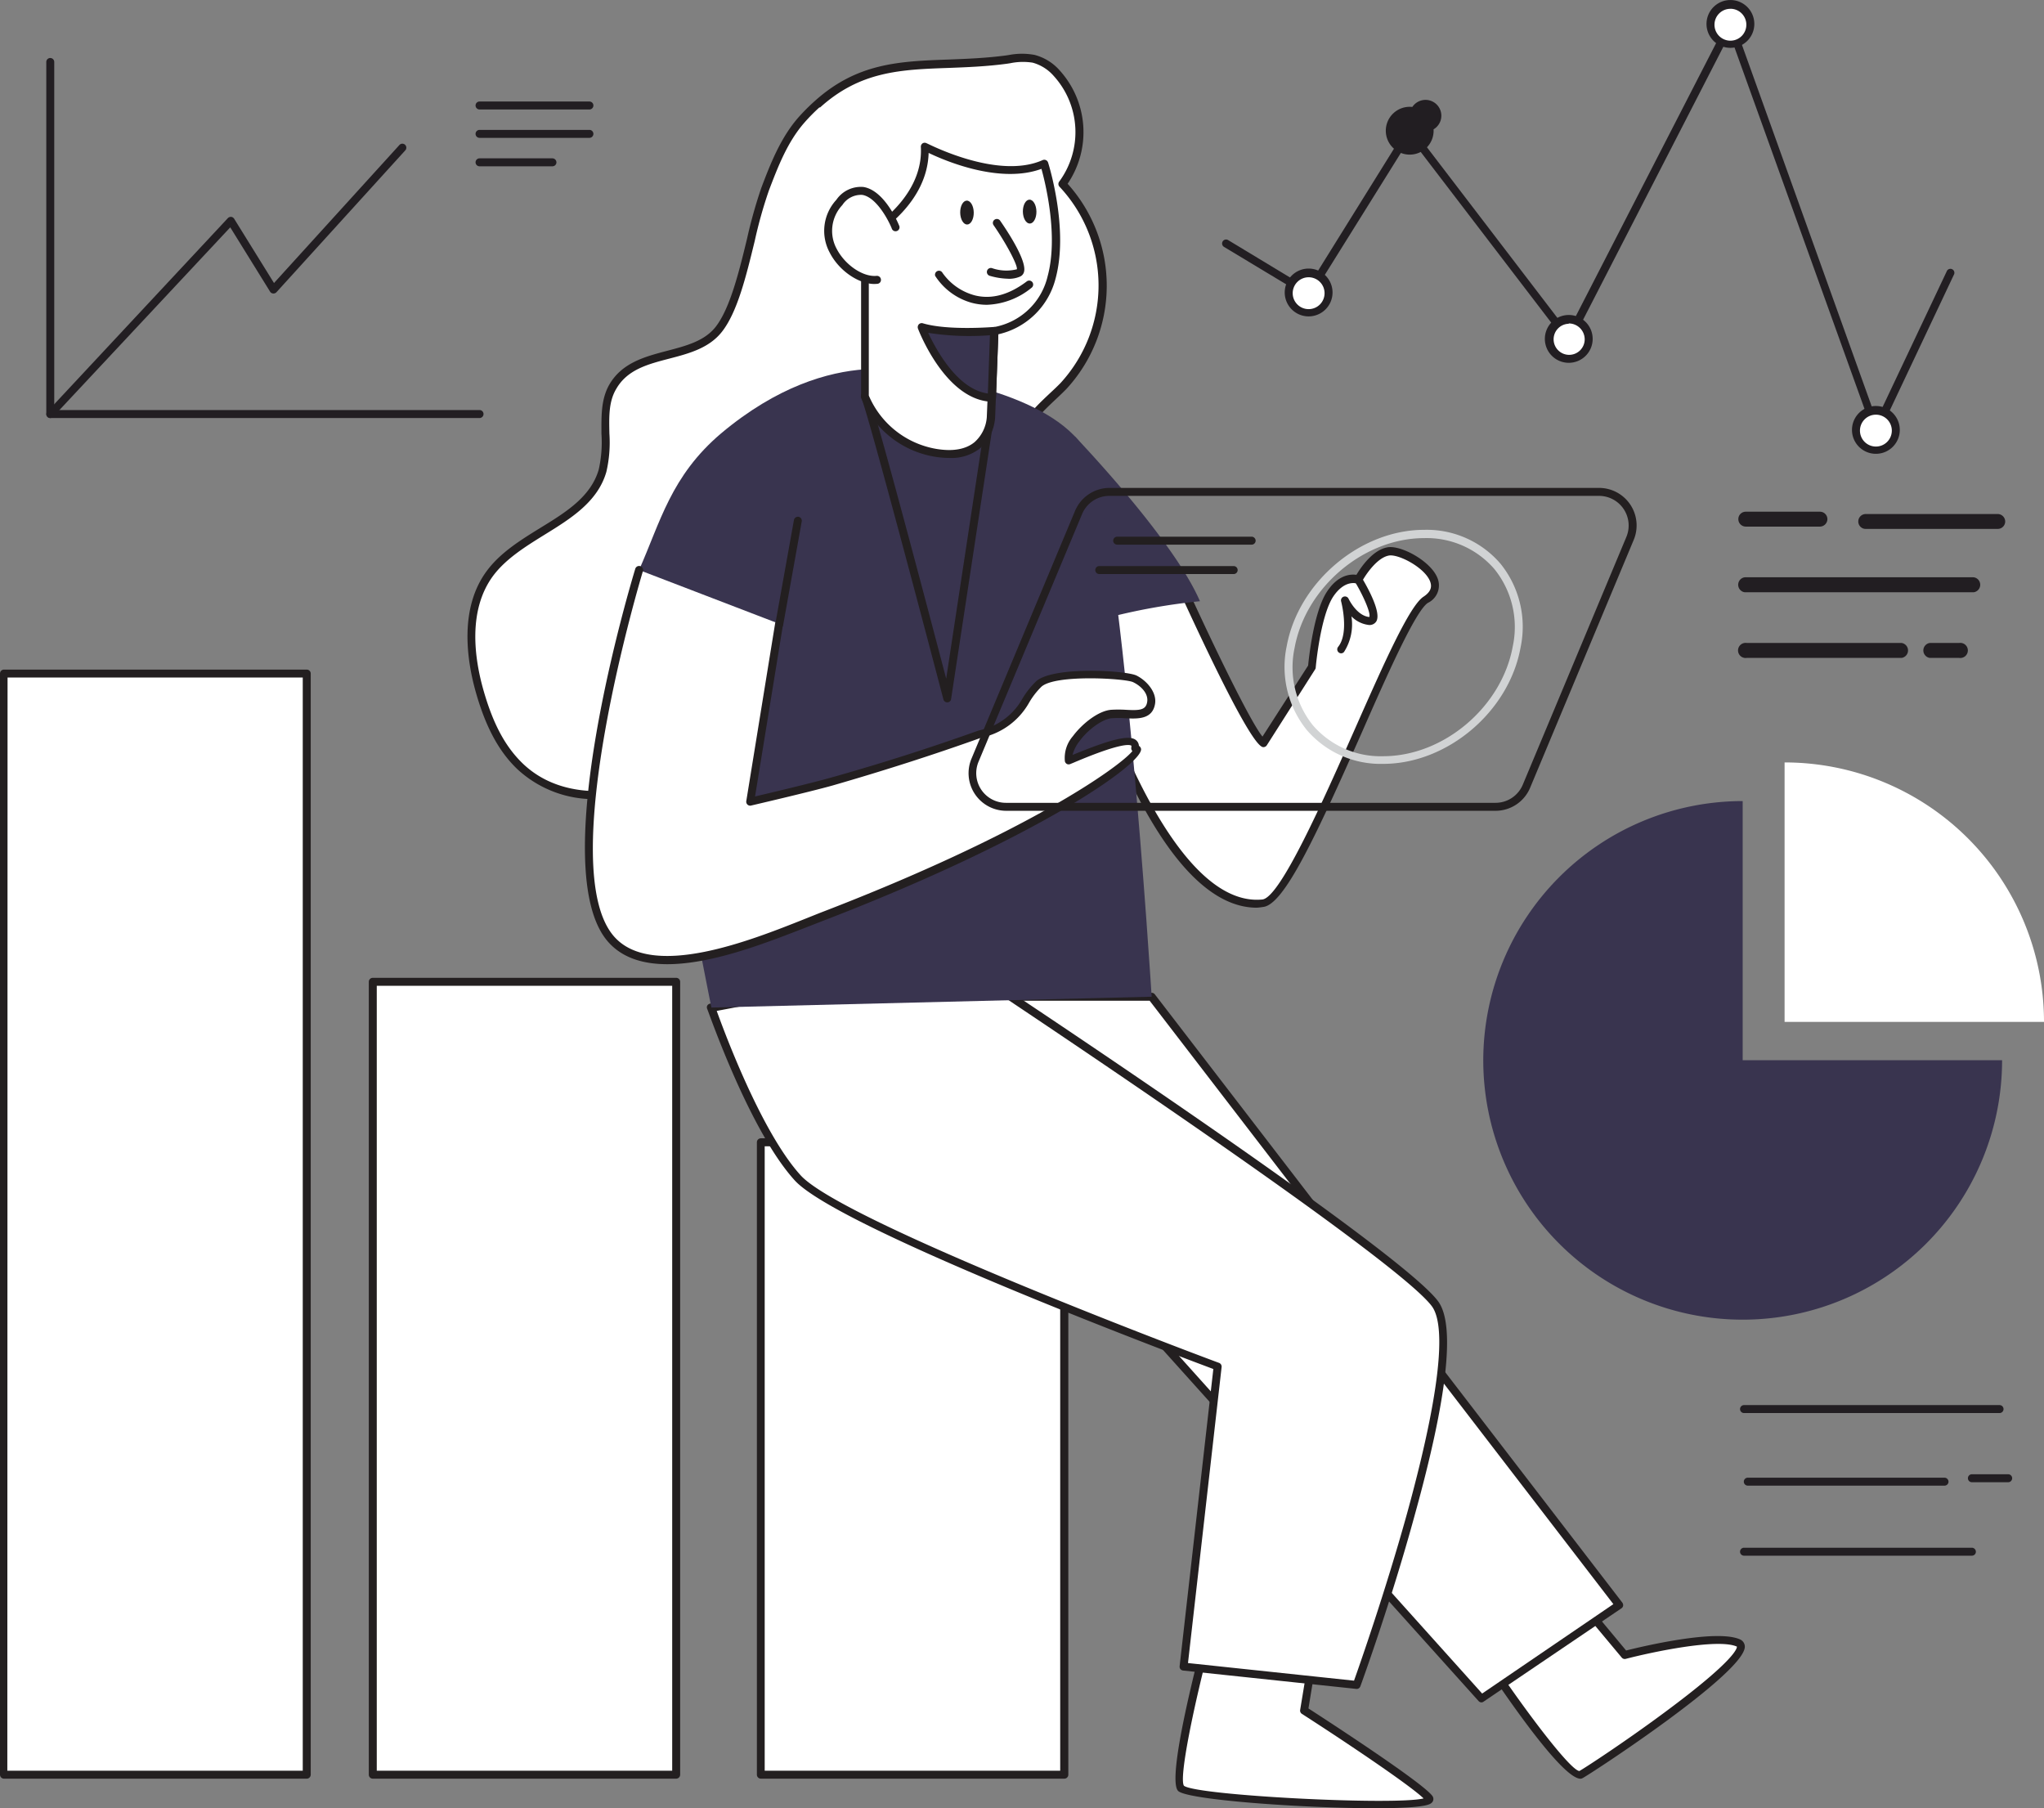 <svg xmlns="http://www.w3.org/2000/svg" width="270.45" height="239.215" viewBox="0 0 270.45 239.215">
  <rect x="0" y="0" width="270.45" height="239.215" fill="#808080" stroke="none"/>
  <g id="_507_data_analyst_flatline" data-name="#507_data_analyst_flatline" transform="translate(-71.5 -36.47)">
    <path id="Caminho_160" data-name="Caminho 160" d="M258.11,245.4s10.689,16.034,12.471,15.138,24.141-15.929,20.873-17.415-15.043,1.592-15.043,1.592l-8.8-10.542Z" transform="translate(10.111 10.712)" fill="#fff"/>
    <path id="Caminho_161" data-name="Caminho 161" d="M270.546,261.1c-2.108,0-8.1-8.254-12.85-15.38a.527.527,0,0,1,0-.633l9.488-11.28a.517.517,0,0,1,.8,0l8.592,10.331c1.982-.5,11.954-2.888,15.075-1.465a1.054,1.054,0,0,1,.633.938c.063,3.5-20.535,16.951-21.495,17.426a.676.676,0,0,1-.242.063Zm-11.754-15.633c4.712,7.031,10.447,14.537,11.6,14.611.685-.369,6.04-3.869,11.269-7.748,9.561-7.074,9.593-8.56,9.572-8.708-2.562-1.149-11.48.78-14.706,1.623a.517.517,0,0,1-.538-.179l-8.433-10.1Z" transform="translate(10.082 10.682)" fill="#231f20"/>
    <path id="Caminho_162" data-name="Caminho 162" d="M223.4,241.44s-5.05,18.9-3.669,20.483,34.039,3.163,32.848,1.392-16.551-11.68-16.551-11.68l1.465-8.855Z" transform="translate(8.018 11.105)" fill="#fff"/>
    <path id="Caminho_163" data-name="Caminho 163" d="M245.5,264.606c-9.582,0-25.089-1.107-26.133-2.309-1.455-1.666,2.34-16.466,3.542-20.968a.538.538,0,0,1,.559-.38l14.1,1.328a.58.58,0,0,1,.369.211.506.506,0,0,1,.095.4l-1.4,8.518c2.53,1.634,15.254,9.9,16.414,11.6a.675.675,0,0,1-.179.938C252.3,264.427,249.39,264.606,245.5,264.606Zm-21.684-22.549c-2.351,8.9-4.343,18.543-3.658,19.576,1.676,1.3,27.894,2.625,31.71,1.676-1.855-1.792-10.394-7.516-16.1-11.185a.506.506,0,0,1-.232-.527l1.37-8.3Z" transform="translate(7.994 11.079)" fill="#231f20"/>
    <rect id="Retângulo_762" data-name="Retângulo 762" width="40.143" height="83.67" transform="translate(172.153 187.587)" fill="#fff"/>
    <path id="Caminho_164" data-name="Caminho 164" d="M207.16,264.034H167.027a.527.527,0,0,1-.527-.527v-83.66a.527.527,0,0,1,.527-.527h40.154a.527.527,0,0,1,.527.527v83.66a.527.527,0,0,1-.548.527Zm-39.627-1.054h39.1V180.374h-39.1Z" transform="translate(5.147 7.74)" fill="#231f20"/>
    <rect id="Retângulo_763" data-name="Retângulo 763" width="40.143" height="104.891" transform="translate(120.825 166.356)" fill="#fff"/>
    <path id="Caminho_165" data-name="Caminho 165" d="M158.46,265.125H118.317a.527.527,0,0,1-.527-.527V159.707a.527.527,0,0,1,.527-.527H158.46a.527.527,0,0,1,.527.527V264.6A.527.527,0,0,1,158.46,265.125Zm-39.616-1.054h39.089V160.234H118.844Z" transform="translate(2.508 6.649)" fill="#231f20"/>
    <rect id="Retângulo_764" data-name="Retângulo 764" width="40.143" height="145.677" transform="translate(71.974 125.569)" fill="#fff"/>
    <path id="Caminho_166" data-name="Caminho 166" d="M112.086,267.221H72.027a.527.527,0,0,1-.527-.527V121.027a.527.527,0,0,1,.527-.527h40.059a.527.527,0,0,1,.527.527V266.694A.527.527,0,0,1,112.086,267.221ZM72.47,266.167h39.089V121.544H72.5Z" transform="translate(0 4.553)" fill="#231f20"/>
    <path id="Caminho_167" data-name="Caminho 167" d="M218.1,161.56l61.849,80.476-18.206,12.344L178.3,161.56Z" transform="translate(5.786 6.777)" fill="#fff"/>
    <path id="Caminho_168" data-name="Caminho 168" d="M261.766,254.935a.527.527,0,0,1-.39-.179l-83.449-92.821a.517.517,0,0,1-.084-.559.538.538,0,0,1,.485-.316h39.8a.517.517,0,0,1,.411.2l61.859,80.476a.569.569,0,0,1,.105.411.506.506,0,0,1-.232.348l-18.206,12.323A.5.5,0,0,1,261.766,254.935ZM179.54,162.114l82.31,91.65,17.362-11.828-61.353-79.823Z" transform="translate(5.759 6.75)" fill="#231f20"/>
    <path id="Caminho_169" data-name="Caminho 169" d="M160.79,163.238s5.471,15.992,11.438,22.528S227.773,210.7,227.773,210.7l-4.512,39.711,22.918,2.435s15.665-43.337,10.352-50.464-63.251-45.33-63.251-45.33Z" transform="translate(4.838 6.533)" fill="#fff"/>
    <path id="Caminho_170" data-name="Caminho 170" d="M246.209,253.4h0l-22.971-2.435a.548.548,0,0,1-.358-.19.527.527,0,0,1-.105-.39l4.459-39.31c-4.986-1.866-49.546-18.606-55.366-24.931-5.967-6.536-11.322-22.053-11.6-22.707a.517.517,0,0,1,0-.432.559.559,0,0,1,.358-.264l32.511-6.178a.538.538,0,0,1,.379.074c2.467,1.571,58.18,38.341,63.451,45.467,2.309,3.089,1.265,12.65-3.1,28.347-3.163,11.6-7.137,22.5-7.179,22.6A.527.527,0,0,1,246.209,253.4Zm-22.328-3.426,21.969,2.33c.727-2.035,4.153-11.8,7.021-22.138,5.271-19.165,4.712-25.5,3.268-27.409-5.06-6.768-59.361-42.736-62.924-45.087l-31.689,6.03c1.054,2.91,5.935,16.087,11.122,21.769,5.819,6.325,54.817,24.615,55.344,24.794a.527.527,0,0,1,.337.559Z" transform="translate(4.807 6.506)" fill="#231f20"/>
    <path id="Caminho_171" data-name="Caminho 171" d="M219.41,107.641s10.415,23.192,12,23.35L237.837,121s.59-6.821,2.372-9.593,3.763-1.982,3.763-1.982,1.76-3.331,3.932-3.721,8.95,3.806,4.976,6.4-16.8,39.679-21.558,40.143c-15.106,1.455-25.838-40.322-25.733-40.449Z" transform="translate(7.265 3.75)" fill="#fff"/>
    <path id="Caminho_172" data-name="Caminho 172" d="M230.544,152.832c-5.809,0-11.6-5.84-17.078-17.394-4.217-8.887-8.887-23.318-8.233-23.983a.475.475,0,0,1,.221-.127l13.831-4.217a.548.548,0,0,1,.632.285c4.48,9.973,9.772,20.852,11.385,22.8l6.04-9.4c.095-.991.738-7.031,2.446-9.7,1.486-2.319,3.163-2.414,3.943-2.3.548-.917,2.108-3.279,4.1-3.637,1.792-.327,5.735,1.824,6.62,4.048a2.562,2.562,0,0,1-1.265,3.3c-1.613,1.054-5.271,9.245-8.75,17.173-6.093,13.757-10.289,22.791-13.061,23.055A7.379,7.379,0,0,1,230.544,152.832Zm-24.32-40.639a136.851,136.851,0,0,0,7.211,20.662c4.048,9.013,10.415,19.618,17.847,18.891,2.361-.232,8.043-13.061,12.2-22.444,3.89-8.8,7.263-16.4,9.129-17.615,1.191-.78,1.054-1.529.864-2.035-.727-1.845-4.217-3.637-5.45-3.405-1.581.285-3.11,2.593-3.563,3.447a.538.538,0,0,1-.664.253c-.053,0-1.613-.569-3.163,1.771-1.687,2.625-2.288,9.287-2.288,9.351a.475.475,0,0,1-.084.242l-6.388,10.036a.538.538,0,0,1-.506.242c-1.613-.2-8.265-14.453-12.229-23.192Z" transform="translate(7.242 3.72)" fill="#231f20"/>
    <path id="Caminho_173" data-name="Caminho 173" d="M176.4,49.854a24.753,24.753,0,0,0-2.014,2.045c-2.319,2.614-3.616,5.956-4.86,9.214-1.887,4.944-3.025,14.579-6.114,18.533-3.394,4.333-11.027,2.456-14.01,7.569-1.908,3.268-.348,7.506-1.381,11.143-1.887,6.578-10.795,8.075-14.885,13.567-3.268,4.375-2.846,10.542-1.339,15.749,1.054,3.616,2.593,7.211,5.271,9.8,8.771,8.37,25.617,1.455,31.625-7.084,3-4.312,4.7-10.015,9.393-12.376,3.4-1.708,7.443-1.128,11.248-1.265a28.3,28.3,0,0,0,12.049-3.163c3.9-2.035,7.674-6.241,6.146-10.363-.959-2.562-3.753-4.217-4.217-6.926-.717-3.711,3.1-6.462,5.766-9.14,6.968-7.031,6.894-19.787-.158-26.734a11.6,11.6,0,0,0-.791-14.685,6.22,6.22,0,0,0-3.047-1.887,10.152,10.152,0,0,0-3.563.116C191.739,45.257,183.98,43.023,176.4,49.854Z" transform="translate(3.205 0.394)" fill="#fff"/>
    <path id="Caminho_174" data-name="Caminho 174" d="M147.385,141.818a14.9,14.9,0,0,1-10.605-3.953c-2.414-2.3-4.153-5.492-5.461-10.046s-2.2-11.343,1.423-16.2c1.792-2.414,4.47-4.069,7.063-5.671,3.447-2.108,6.7-4.143,7.738-7.727a16.383,16.383,0,0,0,.358-4.733c0-2.224-.095-4.533,1.054-6.525,1.687-2.888,4.723-3.679,7.643-4.449,2.53-.664,4.923-1.286,6.409-3.163,1.908-2.435,3.1-7.305,4.143-11.6a64.228,64.228,0,0,1,1.9-6.789c1.2-3.163,2.551-6.652,4.955-9.372a25.818,25.818,0,0,1,2.108-2.108h0c5.619-5.06,11.227-5.271,17.71-5.5,2.446-.095,4.965-.19,7.653-.548l.4-.063a9.119,9.119,0,0,1,3.342,0,6.663,6.663,0,0,1,3.31,2.045,12.165,12.165,0,0,1,1.054,15,20.156,20.156,0,0,1-.158,27.145c-.432.443-.9.886-1.37,1.328-2.361,2.224-4.786,4.522-4.217,7.379a8.265,8.265,0,0,0,2.108,3.574,12.05,12.05,0,0,1,2.108,3.268c1.56,4.217-2.035,8.729-6.388,11.016a29.022,29.022,0,0,1-12.281,3.257H186.59c-2.836,0-5.766,0-8.244,1.191-3.163,1.571-4.86,4.7-6.684,8-.78,1.413-1.592,2.878-2.509,4.217-3.932,5.619-12.186,10.236-19.618,10.985C148.8,141.786,148.08,141.818,147.385,141.818Zm29.4-91.545a23.761,23.761,0,0,0-1.982,2c-2.277,2.572-3.542,5.872-4.754,9.055a59.529,59.529,0,0,0-1.866,6.652c-1.128,4.628-2.288,9.4-4.333,12.007-1.708,2.182-4.385,2.888-6.979,3.563-2.836.738-5.524,1.444-6.989,3.964-1.054,1.729-.97,3.785-.928,5.967a17.226,17.226,0,0,1-.4,5.039c-1.139,3.985-4.733,6.2-8.2,8.339-2.5,1.55-5.092,3.163-6.768,5.4-3.363,4.522-2.541,10.848-1.254,15.3s2.9,7.379,5.176,9.572c3.7,3.532,8.528,3.879,11.923,3.532,7.158-.706,15.085-5.144,18.859-10.542.886-1.276,1.687-2.709,2.456-4.1,1.824-3.3,3.711-6.726,7.126-8.433,2.709-1.349,5.766-1.328,8.718-1.3h2.751a28.073,28.073,0,0,0,11.828-3.163c3.953-2.108,7.253-6.072,5.893-9.709a11,11,0,0,0-1.95-2.962,9.224,9.224,0,0,1-2.382-4.059c-.643-3.394,2.108-6.009,4.565-8.317.464-.432.928-.864,1.349-1.3a19.091,19.091,0,0,0-.148-25.986.527.527,0,0,1,0-.7,11.048,11.048,0,0,0-.759-13.947,5.7,5.7,0,0,0-2.783-1.75,8.286,8.286,0,0,0-2.962.074l-.411.063c-2.73.369-5.271.464-7.748.559-6.325.221-11.712.422-17.046,5.271Z" transform="translate(3.179 0.365)" fill="#231f20"/>
    <path id="Caminho_175" data-name="Caminho 175" d="M206.495,91.24s12.945,13.451,16.551,21.8a81.033,81.033,0,0,0-18.2,3.974Z" transform="translate(7.225 2.967)" fill="#39344f"/>
    <path id="Caminho_176" data-name="Caminho 176" d="M189.481,83.709S177.464,78.8,162.558,91.3c-6.641,5.64-8.033,11.744-10.848,18.069,2.108,21.189,9.572,57.885,9.572,57.885l58.254-1.434s-4.016-64.252-8.676-72.18S189.481,83.709,189.481,83.709Z" transform="translate(4.346 2.508)" fill="#39344f"/>
    <path id="Caminho_177" data-name="Caminho 177" d="M180.05,86.21c.907,1.771,10.9,39.953,10.9,39.953L196.337,90.7Z" transform="translate(5.881 2.695)" fill="#39344f"/>
    <path id="Caminho_178" data-name="Caminho 178" d="M190.977,126.718a.517.517,0,0,1-.506-.4c-2.783-10.605-10.141-38.435-10.858-39.848a.506.506,0,0,1,.063-.569.538.538,0,0,1,.548-.179l16.287,4.512a.517.517,0,0,1,.38.58l-5.4,35.463a.506.506,0,0,1-.485.443ZM180.91,87.007c1.7,5.334,7.885,28.79,9.93,36.58l4.934-32.479Z" transform="translate(5.854 2.668)" fill="#231f20"/>
    <path id="Caminho_179" data-name="Caminho 179" d="M203.769,57.115s2.72,8.634.991,15.043a9.488,9.488,0,0,1-7.58,7.095L196.738,90.7s-.179,5.861-7.316,4.67a12.323,12.323,0,0,1-9.372-7.464V66.824s8.317-4.364,7.906-11.954C187.967,54.859,197.455,59.92,203.769,57.115Z" transform="translate(5.881 0.997)" fill="#fff"/>
    <path id="Caminho_180" data-name="Caminho 180" d="M191.25,96.083a11.986,11.986,0,0,1-1.887-.158A12.745,12.745,0,0,1,179.58,88.1a.474.474,0,0,1,0-.169V66.851a.506.506,0,0,1,.285-.464c.074,0,8.012-4.3,7.622-11.459a.538.538,0,0,1,.242-.474.527.527,0,0,1,.527,0c.095,0,9.34,4.9,15.349,2.224a.527.527,0,0,1,.717.327c.116.358,2.751,8.855.991,15.338a10.1,10.1,0,0,1-7.569,7.379l-.432,11.037a5.925,5.925,0,0,1-2,4.059,6.156,6.156,0,0,1-4.059,1.265ZM180.6,87.829a11.881,11.881,0,0,0,8.908,7.052c2.2.369,3.911.074,5.081-.886a4.912,4.912,0,0,0,1.623-3.289l.464-11.427a.527.527,0,0,1,.464-.506,8.9,8.9,0,0,0,7.126-6.747c1.423-5.271-.274-12.207-.822-14.189-5.429,2-12.566-.97-14.927-2.108-.19,6.6-6.473,10.542-7.917,11.406Z" transform="translate(5.855 0.971)" fill="#231f20"/>
    <path id="Caminho_181" data-name="Caminho 181" d="M184.335,65.186S181.1,57.1,176.956,61.96,178.379,72.5,181.921,72.2" transform="translate(5.634 1.297)" fill="#fff"/>
    <path id="Caminho_182" data-name="Caminho 182" d="M181.613,72.77c-2.108,0-4.7-1.75-5.924-4.132a6.04,6.04,0,0,1,.864-7,3.922,3.922,0,0,1,3.605-1.7c2.825.474,4.617,4.891,4.691,5.071a.527.527,0,1,1-.97.39c-.453-1.117-2.035-4.111-3.89-4.417a2.941,2.941,0,0,0-2.635,1.339,4.986,4.986,0,0,0-.738,5.83c1.107,2.108,3.468,3.721,5.271,3.542a.527.527,0,0,1,.569.485.517.517,0,0,1-.474.569Z" transform="translate(5.605 1.271)" fill="#231f20"/>
    <path id="Caminho_183" data-name="Caminho 183" d="M198.216,71.857a9.488,9.488,0,0,1-2.477-.39.53.53,0,1,1,.316-1.012,5.745,5.745,0,0,0,3.279.148c.137-.464-1.276-3.215-3.078-5.83a.517.517,0,0,1,.126-.727.527.527,0,0,1,.738.127c.843,1.212,3.563,5.271,3.163,6.768a.917.917,0,0,1-.506.622,3.69,3.69,0,0,1-1.56.3Z" transform="translate(6.711 1.489)" fill="#231f20"/>
    <path id="Caminho_184" data-name="Caminho 184" d="M195.712,74.952a7.885,7.885,0,0,1-2.035-.274,8.433,8.433,0,0,1-4.8-3.553.527.527,0,0,1,.97-.4,7.6,7.6,0,0,0,4.291,2.983c2.2.548,4.512-.074,6.863-1.855a.527.527,0,0,1,.633.843,9.835,9.835,0,0,1-5.924,2.256Z" transform="translate(6.359 1.841)" fill="#231f20"/>
    <path id="Caminho_185" data-name="Caminho 185" d="M196.795,78.026s-6.146.527-9.625-.506c0,0,3.489,9.171,9.308,9.351Z" transform="translate(6.267 2.224)" fill="#39344f"/>
    <path id="Caminho_186" data-name="Caminho 186" d="M196.5,87.425h0c-6.1-.19-9.635-9.3-9.783-9.688a.569.569,0,0,1,.105-.548.538.538,0,0,1,.538-.148c3.342,1,9.372.485,9.435.485a.548.548,0,0,1,.411.148.5.5,0,0,1,.158.4l-.316,8.845a.527.527,0,0,1-.548.506Zm-8.433-9.119c1.054,2.2,3.848,7.474,7.9,8.022l.274-7.706A35.494,35.494,0,0,1,188.071,78.306Z" transform="translate(6.241 2.197)" fill="#231f20"/>
    <ellipse id="Elipse_131" data-name="Elipse 131" cx="0.896" cy="1.581" rx="0.896" ry="1.581" transform="matrix(1, -0.016, 0.016, 1, 198.523, 63.025)" fill="#231f20"/>
    <ellipse id="Elipse_132" data-name="Elipse 132" cx="0.896" cy="1.581" rx="0.896" ry="1.581" transform="matrix(1, -0.016, 0.016, 1, 206.816, 62.897)" fill="#231f20"/>
    <path id="Caminho_187" data-name="Caminho 187" d="M152.051,108s-12.123,39.7-3.595,48.946c5.914,6.42,21.084-.538,27.683-3.078,32.616-12.513,44.16-22.749,41.556-22.264.8-2.678-7.379,1.054-8.75,1.571-.548-2.193,3.458-6.051,5.714-6.178s4.849.791,5.2-1.444c.19-1.276-1.054-2.572-2.161-3.163s-10.658-1.149-12.65.664c-1.307,1.17-1.971,2.91-3.163,4.153a11.817,11.817,0,0,1-4.586,2.477q-9.688,3.479-19.629,6.262c-3.163.907-10.774,2.657-10.774,2.657l3.806-23.445" transform="translate(4.005 3.876)" fill="#fff"/>
    <path id="Caminho_188" data-name="Caminho 188" d="M155.82,160.177c-3.089,0-5.83-.77-7.727-2.836-8.623-9.361,2.983-47.828,3.479-49.452a.529.529,0,1,1,1.012.306c-.116.39-11.933,39.511-3.711,48.429,5.1,5.545,18.037.39,24.984-2.372l2.108-.843c27.3-10.468,39.669-19.313,41.387-21.421h0a.559.559,0,0,1-.137-.506.569.569,0,0,0,0-.211c-.126-.105-1.054-.559-7.664,2.256l-.411.169a.538.538,0,0,1-.443,0,.569.569,0,0,1-.274-.348,4.375,4.375,0,0,1,1.054-3.331c1.2-1.623,3.4-3.405,5.134-3.5a16.624,16.624,0,0,1,1.782,0c1.94.116,2.751.053,2.92-1.054s-.833-2.108-1.876-2.6-10.247-1.054-12.113.6a9.888,9.888,0,0,0-1.634,2.108,9.487,9.487,0,0,1-6.325,4.638c-6.441,2.309-13.061,4.417-19.671,6.325-3.163.886-10.721,2.635-10.795,2.657a.517.517,0,0,1-.474-.126.527.527,0,0,1-.158-.474l3.806-23.445a.517.517,0,0,1,.6-.432.538.538,0,0,1,.443.6l-3.69,22.675c2.013-.474,7.432-1.76,9.983-2.477,6.589-1.845,13.177-3.953,19.608-6.251a8.549,8.549,0,0,0,5.787-4.217,11.144,11.144,0,0,1,1.824-2.3c2.266-2.013,11.944-1.423,13.283-.748s2.678,2.2,2.446,3.711c-.337,2.108-2.288,2.024-4.016,1.929a12.813,12.813,0,0,0-1.676,0c-1.181.063-3.163,1.444-4.343,3.078a4.817,4.817,0,0,0-.886,1.782c5.123-2.108,7.58-2.72,8.433-1.929a1.054,1.054,0,0,1,.348.717.664.664,0,0,1,.274.369c.506,1.782-13.251,11.7-42.167,22.823l-2.108.822C169.166,157.246,161.871,160.177,155.82,160.177Z" transform="translate(3.978 3.849)" fill="#231f20"/>
    <path id="Caminho_189" data-name="Caminho 189" d="M169.337,116.068h-.095a.517.517,0,0,1-.422-.611l2.456-13.7a.538.538,0,0,1,.611-.432.527.527,0,0,1,.422.611l-2.456,13.7A.517.517,0,0,1,169.337,116.068Z" transform="translate(5.272 3.513)" fill="#231f20"/>
    <path id="Caminho_190" data-name="Caminho 190" d="M239.867,118.987a.538.538,0,0,1-.327-.116.527.527,0,0,1-.084-.738c1.5-1.845.411-5.977.4-6.019a.517.517,0,0,1,.327-.622.527.527,0,0,1,.654.264s1.054,2.256,2.741,2.425c.242-.39-.654-2.583-1.887-4.649a.527.527,0,1,1,.907-.538c.812,1.36,2.625,4.649,1.9,5.787a1.054,1.054,0,0,1-1.054.443,3.827,3.827,0,0,1-2.224-1.128,6.768,6.768,0,0,1-.97,4.691.506.506,0,0,1-.38.2Z" transform="translate(9.094 3.915)" fill="#231f20"/>
    <path id="Caminho_191" data-name="Caminho 191" d="M245.781,133.922a12.861,12.861,0,0,1-10.11-4.48,13.283,13.283,0,0,1-2.657-11.09c1.539-8.433,9.7-15.391,18.185-15.391a12.85,12.85,0,0,1,10.11,4.491,13.283,13.283,0,0,1,2.646,11.09h0C262.426,127.017,254.267,133.922,245.781,133.922Zm5.429-29.865c-8,0-15.7,6.515-17.152,14.527a12.26,12.26,0,0,0,2.414,10.226,11.838,11.838,0,0,0,9.308,4.1c8,0,15.686-6.515,17.141-14.516h0a12.207,12.207,0,0,0-2.414-10.226,11.838,11.838,0,0,0-9.3-4.111Z" transform="translate(8.735 3.602)" fill="#d1d3d4"/>
    <path id="Caminho_192" data-name="Caminho 192" d="M262.825,140.415h-64.79a4.976,4.976,0,0,1-4.586-6.884l13.7-32.774A4.955,4.955,0,0,1,211.74,97.7h64.748a4.965,4.965,0,0,1,4.586,6.884l-13.7,32.774A4.955,4.955,0,0,1,262.825,140.415ZM211.7,98.754a3.911,3.911,0,0,0-3.616,2.414l-13.7,32.764a3.922,3.922,0,0,0,3.616,5.429h64.79a3.911,3.911,0,0,0,3.616-2.414l13.7-32.764a3.922,3.922,0,0,0-3.616-5.429Z" transform="translate(6.587 3.317)" fill="#231f20"/>
    <path id="Caminho_193" data-name="Caminho 193" d="M229.542,104.874H211.747a.527.527,0,0,1-.527-.527.538.538,0,0,1,.527-.527h17.795a.538.538,0,0,1,.527.527A.527.527,0,0,1,229.542,104.874Z" transform="translate(7.57 3.649)" fill="#231f20"/>
    <path id="Caminho_194" data-name="Caminho 194" d="M227.281,108.564H209.5a.527.527,0,0,1,0-1.054h17.784a.527.527,0,0,1,0,1.054Z" transform="translate(7.448 3.849)" fill="#231f20"/>
    <path id="Caminho_197" data-name="Caminho 197" d="M257.67,171.282a34.324,34.324,0,1,0,68.648,0H291.994V137a34.335,34.335,0,0,0-34.324,34.282Z" transform="translate(10.087 5.447)" fill="#39344f"/>
    <path id="Caminho_198" data-name="Caminho 198" d="M295.49,132.15v34.324h34.324A34.324,34.324,0,0,0,295.49,132.15Z" transform="translate(12.136 5.184)" fill="#fff"/>
    <path id="Caminho_199" data-name="Caminho 199" d="M311.212,118.611H290.719a.5.5,0,1,1,0-.98h20.493a.5.5,0,0,1,0,.98Z" transform="translate(11.847 4.397)" fill="#d1d3d4"/>
    <path id="Caminho_200" data-name="Caminho 200" d="M317.672,118.611h-3.89a.5.5,0,0,1,0-.98h3.89a.5.5,0,1,1,0,.98Z" transform="translate(13.104 4.397)" fill="#d1d3d4"/>
    <path id="Caminho_201" data-name="Caminho 201" d="M320.765,110.37H290.542a.5.5,0,0,1,0-.98h30.223a.5.5,0,0,1,0,.98Z" transform="translate(11.845 3.951)" fill="#d1d3d4"/>
    <path id="Caminho_202" data-name="Caminho 202" d="M300.459,102.13h-9.814a.485.485,0,0,1-.485-.485.474.474,0,0,1,.485-.485h9.814a.485.485,0,0,1,.485.485A.5.5,0,0,1,300.459,102.13Z" transform="translate(11.847 3.505)" fill="#d1d3d4"/>
    <path id="Caminho_203" data-name="Caminho 203" d="M323.173,102.42H305.7a.474.474,0,0,1-.485-.485.485.485,0,0,1,.485-.485h17.468a.5.5,0,0,1,.485.485A.485.485,0,0,1,323.173,102.42Z" transform="translate(12.663 3.521)" fill="#d1d3d4"/>
    <path id="Caminho_204" data-name="Caminho 204" d="M311.212,118.611H290.719a.5.5,0,1,1,0-.98h20.493a.5.5,0,0,1,0,.98Z" transform="translate(11.847 4.397)" fill="none" stroke="#221e22" stroke-linecap="round" stroke-linejoin="round" stroke-width="1"/>
    <path id="Caminho_205" data-name="Caminho 205" d="M317.672,118.611h-3.89a.5.5,0,0,1,0-.98h3.89a.5.5,0,1,1,0,.98Z" transform="translate(13.104 4.397)" fill="none" stroke="#221e22" stroke-linecap="round" stroke-linejoin="round" stroke-width="1"/>
    <path id="Caminho_206" data-name="Caminho 206" d="M320.765,110.37H290.542a.5.5,0,0,1,0-.98h30.223a.5.5,0,0,1,0,.98Z" transform="translate(11.845 3.951)" fill="none" stroke="#221e22" stroke-linecap="round" stroke-linejoin="round" stroke-width="1"/>
    <path id="Caminho_207" data-name="Caminho 207" d="M300.459,102.13h-9.814a.485.485,0,0,1-.485-.485.474.474,0,0,1,.485-.485h9.814a.485.485,0,0,1,.485.485A.5.5,0,0,1,300.459,102.13Z" transform="translate(11.847 3.505)" fill="none" stroke="#221e22" stroke-linecap="round" stroke-linejoin="round" stroke-width="1"/>
    <path id="Caminho_208" data-name="Caminho 208" d="M323.173,102.42H305.7a.474.474,0,0,1-.485-.485.485.485,0,0,1,.485-.485h17.468a.5.5,0,0,1,.485.485A.485.485,0,0,1,323.173,102.42Z" transform="translate(12.663 3.521)" fill="none" stroke="#221e22" stroke-linecap="round" stroke-linejoin="round" stroke-width="1"/>
    <path id="Caminho_209" data-name="Caminho 209" d="M324.235,213.854H290.427a.527.527,0,0,1,0-1.054h33.808a.527.527,0,1,1,0,1.054Z" transform="translate(11.833 9.554)" fill="#221e22"/>
    <path id="Caminho_210" data-name="Caminho 210" d="M316.925,222.964H290.9a.527.527,0,1,1,0-1.054h26.028a.538.538,0,0,1,.527.527A.527.527,0,0,1,316.925,222.964Z" transform="translate(11.859 10.047)" fill="#221e22"/>
    <path id="Caminho_211" data-name="Caminho 211" d="M320.577,231.754h-30.15a.527.527,0,0,1,0-1.054h30.15a.538.538,0,0,1,.527.527.527.527,0,0,1-.527.527Z" transform="translate(11.833 10.523)" fill="#221e22"/>
    <path id="Caminho_212" data-name="Caminho 212" d="M323.845,222.534h-4.818a.527.527,0,1,1,0-1.054h4.8a.527.527,0,0,1,0,1.054Z" transform="translate(13.383 10.024)" fill="#221e22"/>
    <path id="Caminho_213" data-name="Caminho 213" d="M134.636,91.378h-56.8a.527.527,0,0,1-.527-.527V44.277a.527.527,0,1,1,1.054,0V90.324h56.272a.527.527,0,1,1,0,1.054Z" transform="translate(0.315 0.394)" fill="#221e22"/>
    <path id="Caminho_214" data-name="Caminho 214" d="M77.837,90.8a.517.517,0,0,1-.358-.148.506.506,0,0,1,0-.738l23.856-25.564a.569.569,0,0,1,.443-.169.548.548,0,0,1,.39.253l5.271,8.5L124.01,54.7a.527.527,0,1,1,.78.706L107.765,74.15a.538.538,0,0,1-.443.169.506.506,0,0,1-.4-.242l-5.271-8.507L78.216,90.627a.506.506,0,0,1-.38.169Z" transform="translate(0.315 0.977)" fill="#221e22"/>
    <path id="Caminho_215" data-name="Caminho 215" d="M311.45,93.816h0a.506.506,0,0,1-.464-.348l-18.923-52.6L271.223,81.419a.548.548,0,0,1-.422.285.538.538,0,0,1-.464-.211L249.77,54.6,236.793,75.4a.538.538,0,0,1-.727.169L225.155,69a.527.527,0,1,1,.548-.9l10.468,6.325L249.254,53.4a.548.548,0,0,1,.422-.253.5.5,0,0,1,.443.211L270.643,80.2,291.663,39.3a.548.548,0,0,1,.506-.285.559.559,0,0,1,.464.348l18.849,52.509,9.277-19.618a.527.527,0,1,1,.949.443l-9.814,20.778A.517.517,0,0,1,311.45,93.816Z" transform="translate(8.309 0.138)" fill="#221e22"/>
    <circle id="Elipse_133" data-name="Elipse 133" cx="2.583" cy="2.583" r="2.583" transform="translate(242.066 72.618)" fill="#fff"/>
    <path id="Caminho_216" data-name="Caminho 216" d="M235.913,76.5a3.163,3.163,0,1,1,3.163-3.163A3.163,3.163,0,0,1,235.913,76.5Zm0-5.176a2.108,2.108,0,1,0,2.108,2.056,2.108,2.108,0,0,0-2.108-2.056Z" transform="translate(8.737 1.826)" fill="#221e22"/>
    <circle id="Elipse_134" data-name="Elipse 134" cx="2.583" cy="2.583" r="2.583" transform="translate(255.444 51.229)" fill="#fff"/>
    <path id="Caminho_217" data-name="Caminho 217" d="M248.6,56.2a3.163,3.163,0,1,1,3.163-3.11A3.162,3.162,0,0,1,248.6,56.2Zm0-5.165a2.093,2.093,0,1,1,0,.032Z" transform="translate(9.424 0.726)" fill="#221e22"/>
    <path id="Caminho_460" data-name="Caminho 460" d="M2.583,0A2.583,2.583,0,1,1,0,2.583,2.583,2.583,0,0,1,2.583,0Z" transform="translate(297.885 37.103)" fill="#fff"/>
    <path id="Caminho_218" data-name="Caminho 218" d="M288.853,42.8a3.163,3.163,0,1,1,3.163-3.11A3.162,3.162,0,0,1,288.853,42.8Zm0-5.165a2.108,2.108,0,1,0,2.108,2.108A2.108,2.108,0,0,0,288.853,37.63Z" transform="translate(11.605)" fill="#221e22"/>
    <circle id="Elipse_136" data-name="Elipse 136" cx="2.583" cy="2.583" r="2.583" transform="translate(317.166 90.813)" fill="#fff"/>
    <path id="Caminho_219" data-name="Caminho 219" d="M307.165,93.745a3.163,3.163,0,1,1,3.11-3.163,3.163,3.163,0,0,1-3.11,3.163Zm0-5.176a2.108,2.108,0,1,0,2.056,2.108,2.108,2.108,0,0,0-2.056-2.108Z" transform="translate(12.594 2.761)" fill="#221e22"/>
    <circle id="Elipse_137" data-name="Elipse 137" cx="2.583" cy="2.583" r="2.583" transform="translate(276.485 78.732)" fill="#fff"/>
    <path id="Caminho_220" data-name="Caminho 220" d="M268.563,82.325a3.163,3.163,0,1,1,3.163-3.11A3.162,3.162,0,0,1,268.563,82.325Zm0-5.165a2.056,2.056,0,1,0,2.108,2.108,2.108,2.108,0,0,0-2.108-2.151Z" transform="translate(10.506 2.142)" fill="#221e22"/>
    <path id="Caminho_221" data-name="Caminho 221" d="M146.254,50.264H131.717a.527.527,0,0,1,0-1.054h14.537a.527.527,0,0,1,0,1.054Z" transform="translate(3.234 0.69)" fill="#221e22"/>
    <path id="Caminho_222" data-name="Caminho 222" d="M146.254,53.824H131.717a.527.527,0,0,1,0-1.054h14.537a.527.527,0,0,1,0,1.054Z" transform="translate(3.234 0.883)" fill="#221e22"/>
    <path id="Caminho_223" data-name="Caminho 223" d="M141.363,57.394h-9.646a.527.527,0,0,1,0-1.054h9.646a.538.538,0,0,1,.527.527A.527.527,0,0,1,141.363,57.394Z" transform="translate(3.234 1.077)" fill="#221e22"/>
  </g>
</svg>
